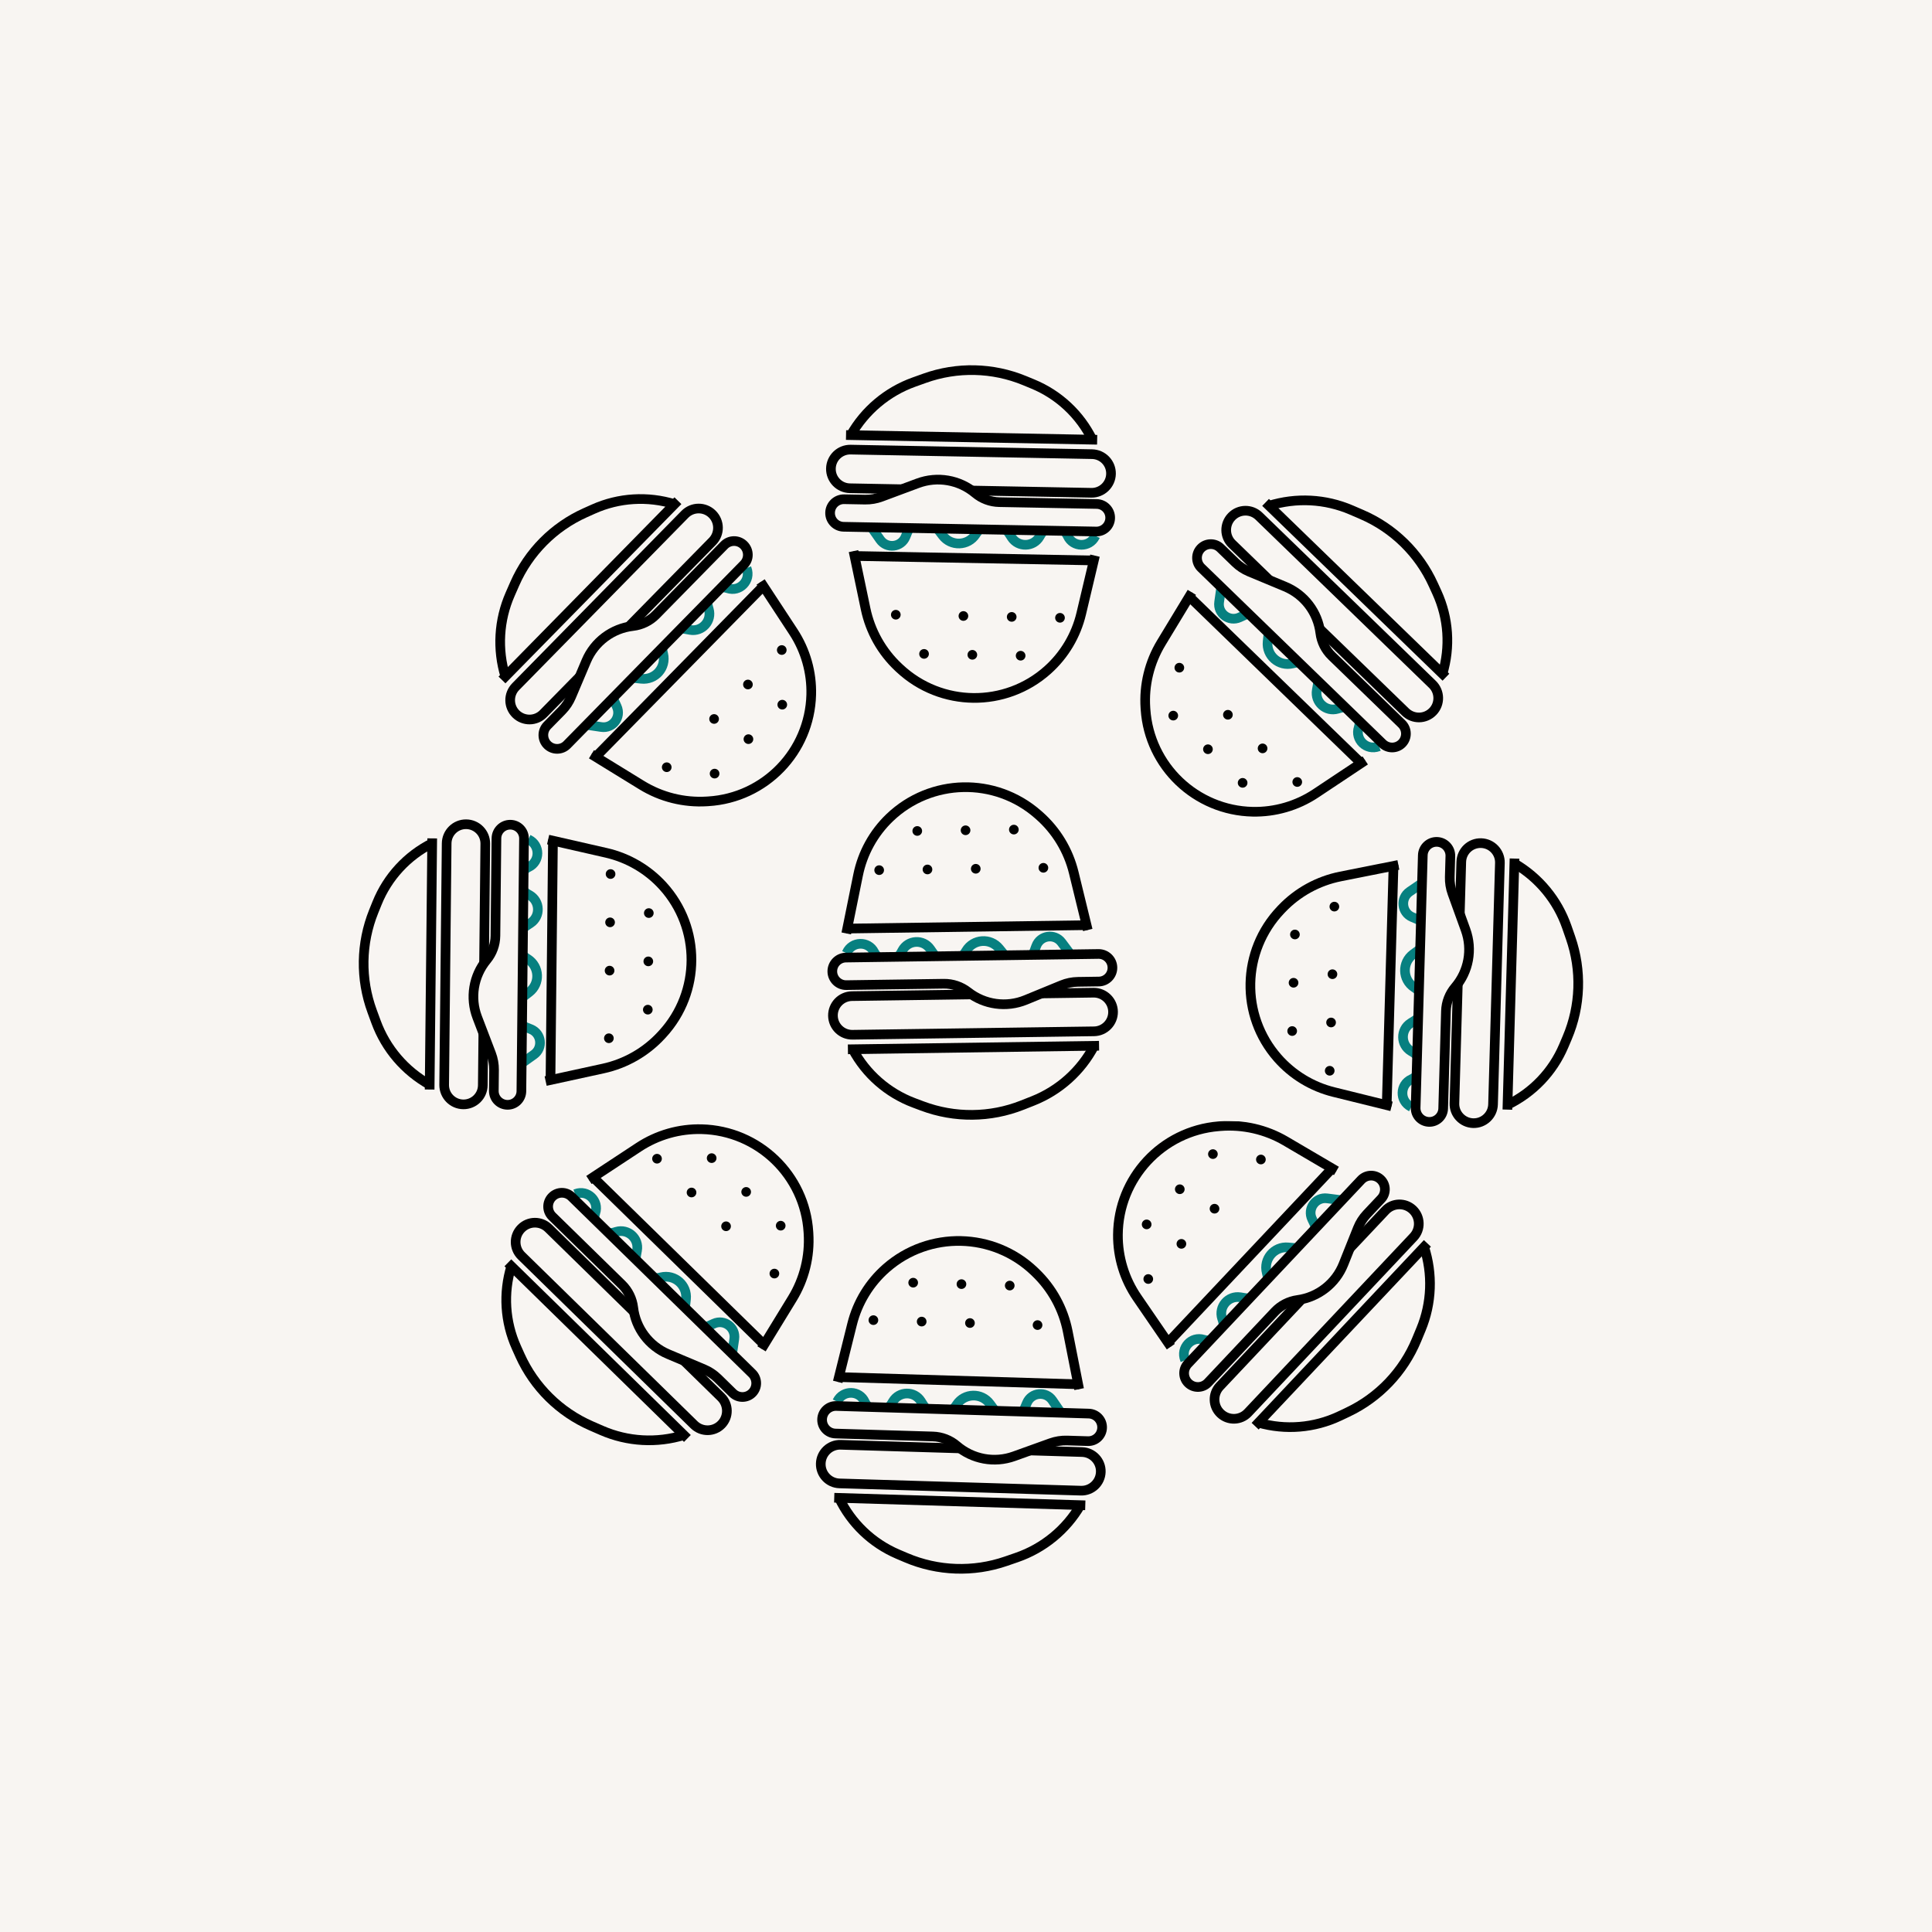 <svg width="200" height="200" viewBox="0 0 200 200" fill="none" xmlns="http://www.w3.org/2000/svg">
<rect width="200" height="200" fill="#F8F5F2"/>
<g clip-path="url(#clip0_122_19)">
<rect width="30" height="43" transform="translate(93.702 72.123) rotate(134.469)" fill="#F8F5F2"/>
<path d="M78.742 60.24L82.122 65.392C83.393 67.33 84.041 69.611 83.978 71.927V71.927C83.819 77.807 79.195 82.591 73.324 82.951L73.168 82.961C70.801 83.106 68.447 82.518 66.427 81.276L61.229 78.081" stroke="black"/>
<line x1="79.099" y1="60.59" x2="61.585" y2="78.431" stroke="black"/>
<path d="M69.828 52.19V52.19C67.056 51.334 64.067 51.517 61.419 52.704L60.576 53.082C57.319 54.542 54.72 57.162 53.286 60.431L52.813 61.509C51.632 64.198 51.456 67.222 52.315 70.031V70.031" stroke="black"/>
<path d="M70.178 51.834L51.965 70.388" stroke="black"/>
<path d="M73.727 53.215C74.515 53.989 74.527 55.255 73.753 56.043L56.24 73.884C55.466 74.672 54.2 74.684 53.411 73.91C52.623 73.136 52.611 71.87 53.385 71.082L55.046 69.39L59.822 64.525L63.37 60.91L70.898 53.241C71.672 52.453 72.939 52.441 73.727 53.215Z" fill="#F8F5F2" stroke="black"/>
<path d="M77.281 58.806L77.298 58.852C77.762 60.094 76.575 61.319 75.319 60.893V60.893C74.111 60.484 72.944 61.606 73.304 62.829L73.372 63.058C73.729 64.272 72.68 65.437 71.435 65.208L70.939 65.116C69.509 64.853 68.282 66.148 68.622 67.562L68.654 67.693C68.994 69.106 67.829 70.427 66.384 70.267L65.461 70.164C64.082 70.011 63.062 71.417 63.636 72.679L63.848 73.145C64.343 74.234 63.435 75.438 62.253 75.262L60.581 75.013C59.661 74.876 59.104 75.995 59.767 76.646V76.646" stroke="#078080"/>
<circle cx="80.981" cy="72.948" r="0.5" transform="rotate(134.469 80.981 72.948)" fill="black"/>
<circle cx="77.478" cy="76.516" r="0.5" transform="rotate(134.469 77.478 76.516)" fill="black"/>
<circle cx="80.928" cy="67.291" r="0.5" transform="rotate(134.469 80.928 67.291)" fill="black"/>
<circle cx="77.426" cy="70.859" r="0.5" transform="rotate(134.469 77.426 70.859)" fill="black"/>
<circle cx="73.923" cy="74.427" r="0.5" transform="rotate(134.469 73.923 74.427)" fill="black"/>
<circle cx="69.019" cy="79.423" r="0.5" transform="rotate(134.469 69.019 79.423)" fill="black"/>
<circle cx="73.975" cy="80.084" r="0.5" transform="rotate(134.469 73.975 80.084)" fill="black"/>
<path d="M76.99 56.419C77.553 56.971 77.561 57.874 77.009 58.436L58.693 77.095C58.141 77.657 57.237 77.666 56.675 77.114C56.113 76.562 56.105 75.659 56.657 75.097L58.174 73.551C58.578 73.139 58.9 72.656 59.125 72.125L60.697 68.415C61.538 66.431 63.381 65.052 65.522 64.804C66.426 64.699 67.267 64.288 67.905 63.638L74.973 56.438C75.525 55.875 76.428 55.867 76.99 56.419Z" fill="#F8F5F2" stroke="black"/>
</g>
<g clip-path="url(#clip1_122_19)">
<rect width="30" height="43" transform="translate(75.763 85.109) rotate(90.591)" fill="#F8F5F2"/>
<path d="M56.743 86.913L62.75 88.284C65.01 88.8 67.058 89.995 68.618 91.708V91.708C72.579 96.057 72.562 102.71 68.58 107.039L68.474 107.154C66.868 108.899 64.764 110.107 62.447 110.612L56.485 111.912" stroke="black"/>
<line x1="57.243" y1="86.918" x2="56.985" y2="111.917" stroke="black"/>
<path d="M44.738 87.289V87.289C42.147 88.594 40.118 90.797 39.033 93.488L38.687 94.345C37.352 97.655 37.294 101.344 38.526 104.695L38.932 105.8C39.946 108.557 41.914 110.859 44.48 112.288V112.288" stroke="black"/>
<path d="M44.743 86.789L44.475 112.788" stroke="black"/>
<path d="M48.259 85.325C49.363 85.337 50.249 86.241 50.238 87.346L49.98 112.345C49.969 113.449 49.064 114.335 47.96 114.324C46.855 114.312 45.969 113.408 45.98 112.303L46.005 109.933L46.075 103.115L46.127 98.051L46.238 87.305C46.25 86.2 47.154 85.314 48.259 85.325Z" fill="#F8F5F2" stroke="black"/>
<path d="M54.695 86.892L54.74 86.913C55.936 87.487 55.929 89.192 54.728 89.757V89.757C53.575 90.299 53.511 91.916 54.618 92.548L54.825 92.666C55.925 93.294 55.976 94.861 54.92 95.558L54.498 95.836C53.285 96.638 53.299 98.422 54.523 99.205L54.637 99.277C55.862 100.06 55.938 101.821 54.785 102.706L54.048 103.272C52.949 104.117 53.188 105.837 54.477 106.349L54.952 106.538C56.063 106.98 56.244 108.477 55.269 109.17L53.892 110.149C53.134 110.688 53.508 111.881 54.437 111.891V111.891" stroke="#078080"/>
<circle cx="67.165" cy="94.521" r="0.5" transform="rotate(90.591 67.165 94.521)" fill="black"/>
<circle cx="67.113" cy="99.521" r="0.5" transform="rotate(90.591 67.113 99.521)" fill="black"/>
<circle cx="63.206" cy="90.48" r="0.5" transform="rotate(90.591 63.206 90.48)" fill="black"/>
<circle cx="63.155" cy="95.48" r="0.5" transform="rotate(90.591 63.155 95.48)" fill="black"/>
<circle cx="63.103" cy="100.479" r="0.5" transform="rotate(90.591 63.103 100.479)" fill="black"/>
<circle cx="63.031" cy="107.479" r="0.5" transform="rotate(90.591 63.031 107.479)" fill="black"/>
<circle cx="67.062" cy="104.52" r="0.5" transform="rotate(90.591 67.062 104.52)" fill="black"/>
<path d="M52.832 85.373C53.62 85.381 54.252 86.026 54.244 86.814L53.974 112.959C53.966 113.747 53.321 114.379 52.533 114.371C51.745 114.363 51.113 113.718 51.121 112.93L51.143 110.764C51.149 110.187 51.047 109.615 50.841 109.077L49.403 105.313C48.633 103.3 49.005 101.028 50.377 99.366C50.956 98.664 51.277 97.784 51.286 96.874L51.391 86.784C51.399 85.996 52.044 85.364 52.832 85.373Z" fill="#F8F5F2" stroke="black"/>
</g>
<g clip-path="url(#clip2_122_19)">
<rect width="30" height="43" transform="translate(72.825 107.17) rotate(44.378)" fill="#F8F5F2"/>
<path d="M60.966 122.148L66.113 118.76C68.049 117.486 70.329 116.834 72.645 116.894V116.894C78.525 117.044 83.317 121.66 83.686 127.53L83.696 127.686C83.845 130.053 83.261 132.408 82.022 134.43L78.835 139.633" stroke="black"/>
<line x1="61.316" y1="121.791" x2="79.184" y2="139.276" stroke="black"/>
<path d="M52.931 131.075V131.075C52.079 133.849 52.267 136.837 53.458 139.483L53.837 140.325C55.303 143.581 57.926 146.175 61.198 147.604L62.277 148.075C64.968 149.251 67.992 149.423 70.8 148.56V148.56" stroke="black"/>
<path d="M52.574 130.725L71.157 148.909" stroke="black"/>
<path d="M53.95 127.175C54.722 126.385 55.988 126.371 56.778 127.144L74.646 144.629C75.436 145.401 75.45 146.667 74.677 147.457C73.904 148.246 72.638 148.26 71.849 147.488L70.155 145.83L65.281 141.061L61.661 137.519L53.98 130.003C53.191 129.23 53.177 127.964 53.95 127.175Z" fill="#F8F5F2" stroke="black"/>
<path d="M59.534 123.612L59.58 123.595C60.822 123.128 62.049 124.313 61.625 125.57V125.57C61.218 126.778 62.342 127.944 63.564 127.582L63.793 127.514C65.007 127.154 66.173 128.202 65.946 129.447L65.855 129.944C65.594 131.374 66.892 132.599 68.304 132.256L68.435 132.224C69.847 131.882 71.171 133.045 71.013 134.49L70.912 135.414C70.76 136.792 72.168 137.81 73.43 137.234L73.895 137.021C74.983 136.525 76.189 137.431 76.014 138.614L75.768 140.286C75.633 141.205 76.753 141.761 77.403 141.097V141.097" stroke="#078080"/>
<circle cx="73.671" cy="119.889" r="0.5" transform="rotate(44.378 73.671 119.889)" fill="black"/>
<circle cx="77.244" cy="123.386" r="0.5" transform="rotate(44.378 77.244 123.386)" fill="black"/>
<circle cx="68.014" cy="119.95" r="0.5" transform="rotate(44.378 68.014 119.95)" fill="black"/>
<circle cx="71.588" cy="123.447" r="0.5" transform="rotate(44.378 71.588 123.447)" fill="black"/>
<circle cx="75.162" cy="126.944" r="0.5" transform="rotate(44.378 75.162 126.944)" fill="black"/>
<circle cx="80.165" cy="131.84" r="0.5" transform="rotate(44.378 80.165 131.84)" fill="black"/>
<circle cx="80.818" cy="126.883" r="0.5" transform="rotate(44.378 80.818 126.883)" fill="black"/>
<path d="M57.148 123.906C57.699 123.343 58.602 123.333 59.166 123.884L77.854 142.171C78.417 142.722 78.427 143.625 77.876 144.188C77.325 144.751 76.421 144.761 75.858 144.21L74.31 142.695C73.898 142.292 73.414 141.97 72.883 141.746L69.17 140.18C67.185 139.342 65.802 137.502 65.551 135.361C65.445 134.457 65.032 133.617 64.382 132.98L57.17 125.923C56.607 125.372 56.597 124.469 57.148 123.906Z" fill="#F8F5F2" stroke="black"/>
</g>
<g clip-path="url(#clip3_122_19)">
<rect width="30" height="43" transform="translate(85.293 124) rotate(1.722)" fill="#F8F5F2"/>
<path d="M86.721 143.052L88.21 137.072C88.77 134.823 90.005 132.8 91.749 131.273V131.273C96.175 127.399 102.827 127.547 107.076 131.614L107.189 131.723C108.903 133.362 110.068 135.49 110.528 137.817L111.709 143.803" stroke="black"/>
<line x1="86.736" y1="142.552" x2="111.724" y2="143.303" stroke="black"/>
<path d="M86.86 155.061V155.061C88.113 157.678 90.276 159.749 92.944 160.888L93.794 161.25C97.078 162.651 100.765 162.781 104.139 161.616L105.252 161.232C108.028 160.273 110.369 158.35 111.848 155.813V155.813" stroke="black"/>
<path d="M86.36 155.046L112.348 155.828" stroke="black"/>
<path d="M84.966 151.503C84.999 150.398 85.921 149.53 87.025 149.564L112.014 150.315C113.118 150.348 113.986 151.27 113.953 152.374C113.919 153.478 112.997 154.346 111.893 154.313L109.524 154.242L102.709 154.037L97.647 153.885L86.905 153.562C85.801 153.529 84.932 152.607 84.966 151.503Z" fill="#F8F5F2" stroke="black"/>
<path d="M86.659 145.098L86.681 145.054C87.278 143.87 88.983 143.91 89.524 145.122V145.122C90.043 146.286 91.659 146.382 92.312 145.287L92.435 145.082C93.084 143.995 94.651 143.975 95.328 145.045L95.598 145.472C96.375 146.7 98.159 146.722 98.966 145.513L99.041 145.401C99.847 144.192 101.609 144.151 102.472 145.321L103.023 146.069C103.846 147.185 105.571 146.979 106.108 145.701L106.307 145.229C106.77 144.127 108.271 143.976 108.944 144.964L109.896 146.361C110.42 147.129 111.62 146.779 111.648 145.85V145.85" stroke="#078080"/>
<circle cx="94.533" cy="132.782" r="0.5" transform="rotate(1.722 94.533 132.782)" fill="black"/>
<circle cx="99.53" cy="132.932" r="0.5" transform="rotate(1.722 99.53 132.932)" fill="black"/>
<circle cx="90.414" cy="136.66" r="0.5" transform="rotate(1.722 90.414 136.66)" fill="black"/>
<circle cx="95.412" cy="136.81" r="0.5" transform="rotate(1.722 95.412 136.81)" fill="black"/>
<circle cx="100.41" cy="136.96" r="0.5" transform="rotate(1.722 100.41 136.96)" fill="black"/>
<circle cx="107.407" cy="137.171" r="0.5" transform="rotate(1.722 107.407 137.171)" fill="black"/>
<circle cx="104.528" cy="133.082" r="0.5" transform="rotate(1.722 104.528 133.082)" fill="black"/>
<path d="M85.103 146.931C85.127 146.144 85.784 145.524 86.572 145.548L112.707 146.334C113.494 146.358 114.114 147.015 114.09 147.803C114.066 148.59 113.409 149.21 112.621 149.186L110.456 149.121C109.88 149.104 109.306 149.195 108.763 149.39L104.972 150.753C102.944 151.483 100.68 151.066 99.045 149.662C98.355 149.069 97.481 148.731 96.572 148.703L86.486 148.4C85.699 148.376 85.079 147.719 85.103 146.931Z" fill="#F8F5F2" stroke="black"/>
</g>
<g clip-path="url(#clip4_122_19)">
<rect width="30" height="43" transform="translate(85.335 77.656) rotate(-0.815)" fill="#F8F5F2"/>
<path d="M87.605 96.626L88.829 90.587C89.289 88.315 90.433 86.239 92.108 84.637V84.637C96.358 80.571 103.009 80.424 107.435 84.299L107.553 84.402C109.337 85.964 110.595 88.039 111.157 90.343L112.603 96.271" stroke="black"/>
<line x1="87.598" y1="96.126" x2="112.596" y2="95.771" stroke="black"/>
<path d="M88.276 108.618V108.618C89.643 111.177 91.896 113.15 94.612 114.169L95.478 114.494C98.82 115.748 102.509 115.715 105.829 114.401L106.923 113.968C109.654 112.887 111.907 110.863 113.273 108.262V108.262" stroke="black"/>
<path d="M87.776 108.625L113.773 108.255" stroke="black"/>
<path d="M86.226 105.147C86.21 104.042 87.093 103.134 88.198 103.118L113.195 102.763C114.299 102.747 115.208 103.63 115.223 104.734C115.239 105.839 114.356 106.747 113.252 106.763L110.882 106.796L104.064 106.893L99 106.965L88.254 107.118C87.15 107.134 86.242 106.251 86.226 105.147Z" fill="#F8F5F2" stroke="black"/>
<path d="M87.634 98.674L87.655 98.629C88.199 97.419 89.904 97.384 90.497 98.57V98.57C91.068 99.71 92.686 99.735 93.29 98.612L93.404 98.402C94.004 97.287 95.569 97.198 96.293 98.237L96.581 98.651C97.412 99.844 99.195 99.787 99.948 98.543L100.018 98.428C100.77 97.185 102.528 97.065 103.441 98.196L104.025 98.919C104.897 99.997 106.611 99.715 107.091 98.415L107.269 97.935C107.683 96.813 109.175 96.596 109.892 97.553L110.905 98.907C111.462 99.651 112.645 99.247 112.632 98.318V98.318" stroke="#078080"/>
<circle cx="94.955" cy="86.021" r="0.5" transform="rotate(-0.815 94.955 86.021)" fill="black"/>
<circle cx="99.955" cy="85.95" r="0.5" transform="rotate(-0.815 99.955 85.95)" fill="black"/>
<circle cx="91.012" cy="90.077" r="0.5" transform="rotate(-0.815 91.012 90.077)" fill="black"/>
<circle cx="96.012" cy="90.006" r="0.5" transform="rotate(-0.815 96.012 90.006)" fill="black"/>
<circle cx="101.011" cy="89.935" r="0.5" transform="rotate(-0.815 101.011 89.935)" fill="black"/>
<circle cx="108.011" cy="89.835" r="0.5" transform="rotate(-0.815 108.011 89.835)" fill="black"/>
<circle cx="104.954" cy="85.879" r="0.5" transform="rotate(-0.815 104.954 85.879)" fill="black"/>
<path d="M86.161 100.574C86.15 99.786 86.78 99.138 87.567 99.127L113.712 98.755C114.499 98.744 115.147 99.374 115.158 100.161C115.17 100.949 114.54 101.597 113.752 101.608L111.586 101.639C111.01 101.647 110.44 101.764 109.907 101.983L106.18 103.513C104.186 104.331 101.906 104.015 100.211 102.685C99.494 102.123 98.607 101.824 97.697 101.836L87.608 101.98C86.82 101.991 86.172 101.362 86.161 100.574Z" fill="#F8F5F2" stroke="black"/>
</g>
<g clip-path="url(#clip5_122_19)">
<rect width="30" height="43" transform="translate(129.541 93.756) rotate(-135.892)" fill="#F8F5F2"/>
<path d="M141.329 78.721L136.198 82.134C134.269 83.417 131.992 84.079 129.675 84.031V84.031C123.794 83.909 118.981 79.316 118.584 73.447L118.573 73.291C118.413 70.925 118.987 68.567 120.216 66.539L123.378 61.321" stroke="black"/>
<line x1="140.981" y1="79.08" x2="123.03" y2="61.68" stroke="black"/>
<path d="M149.322 69.757V69.757C150.161 66.979 149.959 63.991 148.756 61.351L148.372 60.511C146.891 57.262 144.256 54.681 140.978 53.267L139.897 52.8C137.2 51.637 134.175 51.48 131.371 52.356V52.356" stroke="black"/>
<path d="M149.681 70.105L131.012 52.008" stroke="black"/>
<path d="M148.322 73.662C147.554 74.455 146.287 74.475 145.494 73.706L127.543 56.306C126.75 55.537 126.731 54.271 127.499 53.478C128.268 52.684 129.534 52.665 130.327 53.434L132.029 55.083L136.925 59.829L140.562 63.354L148.278 70.834C149.071 71.603 149.091 72.869 148.322 73.662Z" fill="#F8F5F2" stroke="black"/>
<path d="M142.754 77.251L142.708 77.268C141.469 77.741 140.237 76.561 140.654 75.302V75.302C141.055 74.092 139.927 72.932 138.706 73.3L138.477 73.369C137.265 73.734 136.094 72.692 136.315 71.446L136.404 70.949C136.658 69.518 135.355 68.299 133.944 68.648L133.813 68.68C132.402 69.029 131.073 67.872 131.225 66.427L131.322 65.503C131.466 64.124 130.053 63.113 128.795 63.695L128.33 63.909C127.245 64.411 126.035 63.511 126.204 62.327L126.442 60.654C126.573 59.733 125.45 59.183 124.804 59.851V59.851" stroke="#078080"/>
<circle cx="128.636" cy="81.04" r="0.5" transform="rotate(-135.892 128.636 81.04)" fill="black"/>
<circle cx="125.046" cy="77.56" r="0.5" transform="rotate(-135.892 125.046 77.56)" fill="black"/>
<circle cx="134.292" cy="80.952" r="0.5" transform="rotate(-135.892 134.292 80.952)" fill="black"/>
<circle cx="130.702" cy="77.472" r="0.5" transform="rotate(-135.892 130.702 77.472)" fill="black"/>
<circle cx="127.112" cy="73.992" r="0.5" transform="rotate(-135.892 127.112 73.992)" fill="black"/>
<circle cx="122.085" cy="69.12" r="0.5" transform="rotate(-135.892 122.085 69.12)" fill="black"/>
<circle cx="121.455" cy="74.08" r="0.5" transform="rotate(-135.892 121.455 74.08)" fill="black"/>
<path d="M145.139 76.946C144.591 77.511 143.688 77.525 143.122 76.977L124.348 58.779C123.782 58.23 123.768 57.327 124.316 56.761C124.865 56.196 125.768 56.182 126.333 56.73L127.889 58.238C128.303 58.639 128.788 58.959 129.32 59.18L133.04 60.729C135.03 61.557 136.421 63.391 136.682 65.53C136.792 66.434 137.209 67.272 137.863 67.906L145.108 74.928C145.673 75.477 145.688 76.38 145.139 76.946Z" fill="#F8F5F2" stroke="black"/>
</g>
<g clip-path="url(#clip6_122_19)">
<rect width="30" height="43" transform="translate(114.995 76.556) rotate(-178.924)" fill="#F8F5F2"/>
<path d="M113.352 57.522L111.93 63.517C111.395 65.772 110.183 67.81 108.456 69.356V69.356C104.074 73.279 97.422 73.206 93.127 69.188L93.012 69.081C91.281 67.46 90.091 65.346 89.606 63.025L88.356 57.052" stroke="black"/>
<line x1="113.343" y1="58.021" x2="88.347" y2="57.552" stroke="black"/>
<path d="M113.077 45.514V45.514C111.795 42.912 109.609 40.865 106.927 39.757L106.073 39.404C102.774 38.04 99.086 37.952 95.725 39.155L94.617 39.552C91.851 40.542 89.533 42.491 88.082 45.045V45.045" stroke="black"/>
<path d="M113.577 45.524L87.582 45.035" stroke="black"/>
<path d="M115.011 49.051C114.991 50.156 114.078 51.034 112.974 51.013L87.978 50.544C86.874 50.523 85.996 49.611 86.016 48.507C86.037 47.402 86.949 46.524 88.054 46.544L90.423 46.589L97.24 46.717L102.304 46.812L113.049 47.014C114.154 47.035 115.032 47.947 115.011 49.051Z" fill="#F8F5F2" stroke="black"/>
<path d="M113.39 55.474L113.369 55.519C112.785 56.71 111.08 56.688 110.526 55.483V55.483C109.993 54.325 108.377 54.247 107.735 55.349L107.615 55.556C106.978 56.65 105.411 56.687 104.722 55.625L104.448 55.202C103.657 53.982 101.873 53.98 101.079 55.198L101.006 55.311C100.213 56.529 98.452 56.59 97.576 55.43L97.016 54.689C96.181 53.582 94.458 53.807 93.935 55.091L93.742 55.565C93.291 56.672 91.793 56.84 91.108 55.86L90.141 54.474C89.608 53.712 88.412 54.076 88.395 55.005V55.005" stroke="#078080"/>
<circle cx="105.656" cy="67.879" r="0.5" transform="rotate(-178.924 105.656 67.879)" fill="black"/>
<circle cx="100.657" cy="67.785" r="0.5" transform="rotate(-178.924 100.657 67.785)" fill="black"/>
<circle cx="109.73" cy="63.955" r="0.5" transform="rotate(-178.924 109.73 63.955)" fill="black"/>
<circle cx="104.731" cy="63.861" r="0.5" transform="rotate(-178.924 104.731 63.861)" fill="black"/>
<circle cx="99.732" cy="63.767" r="0.5" transform="rotate(-178.924 99.732 63.767)" fill="black"/>
<circle cx="92.734" cy="63.636" r="0.5" transform="rotate(-178.924 92.734 63.636)" fill="black"/>
<circle cx="95.658" cy="67.691" r="0.5" transform="rotate(-178.924 95.658 67.691)" fill="black"/>
<path d="M114.925 53.624C114.911 54.411 114.26 55.038 113.472 55.023L87.33 54.532C86.542 54.517 85.916 53.867 85.93 53.079C85.945 52.291 86.596 51.665 87.384 51.68L89.55 51.72C90.126 51.731 90.699 51.633 91.239 51.432L95.015 50.026C97.034 49.274 99.302 49.665 100.953 51.05C101.651 51.636 102.528 51.964 103.438 51.981L113.526 52.171C114.314 52.185 114.94 52.836 114.925 53.624Z" fill="#F8F5F2" stroke="black"/>
</g>
<g clip-path="url(#clip7_122_19)">
<rect width="30" height="43" transform="translate(106 127.833) rotate(-46.699)" fill="#F8F5F2"/>
<path d="M121.199 139.408L117.715 134.326C116.404 132.414 115.71 130.147 115.726 127.83V127.83C115.765 121.948 120.29 117.07 126.153 116.591L126.309 116.578C128.672 116.384 131.038 116.925 133.083 118.125L138.345 121.214" stroke="black"/>
<line x1="120.835" y1="139.065" x2="137.981" y2="120.871" stroke="black"/>
<path d="M130.275 147.274V147.274C133.064 148.074 136.049 147.83 138.672 146.589L139.507 146.194C142.734 144.668 145.278 141.996 146.646 138.698L147.097 137.611C148.222 134.898 148.337 131.871 147.421 129.08V129.08" stroke="black"/>
<path d="M129.932 147.638L147.764 128.716" stroke="black"/>
<path d="M126.356 146.329C125.552 145.572 125.515 144.306 126.272 143.502L143.418 125.308C144.176 124.504 145.442 124.467 146.245 125.224C147.049 125.982 147.087 127.248 146.329 128.052L144.704 129.776L140.028 134.738L136.554 138.424L129.183 146.245C128.426 147.049 127.16 147.087 126.356 146.329Z" fill="#F8F5F2" stroke="black"/>
<path d="M122.689 140.812L122.671 140.767C122.181 139.534 123.343 138.285 124.608 138.685V138.685C125.824 139.069 126.968 137.924 126.583 136.709L126.51 136.481C126.128 135.274 127.153 134.088 128.403 134.292L128.901 134.374C130.336 134.608 131.536 133.288 131.167 131.882L131.133 131.751C130.764 130.346 131.902 129 133.35 129.131L134.275 129.215C135.656 129.341 136.647 127.914 136.048 126.663L135.827 126.202C135.31 125.124 136.193 123.901 137.379 124.053L139.055 124.268C139.977 124.386 140.511 123.256 139.835 122.618V122.618" stroke="#078080"/>
<circle cx="118.701" cy="126.749" r="0.5" transform="rotate(-46.699 118.701 126.749)" fill="black"/>
<circle cx="122.131" cy="123.11" r="0.5" transform="rotate(-46.699 122.131 123.11)" fill="black"/>
<circle cx="118.869" cy="132.403" r="0.5" transform="rotate(-46.699 118.869 132.403)" fill="black"/>
<circle cx="122.298" cy="128.764" r="0.5" transform="rotate(-46.699 122.298 128.764)" fill="black"/>
<circle cx="125.727" cy="125.125" r="0.5" transform="rotate(-46.699 125.727 125.125)" fill="black"/>
<circle cx="130.528" cy="120.031" r="0.5" transform="rotate(-46.699 130.528 120.031)" fill="black"/>
<circle cx="125.56" cy="119.471" r="0.5" transform="rotate(-46.699 125.56 119.471)" fill="black"/>
<path d="M123.028 143.193C122.454 142.652 122.428 141.749 122.968 141.176L140.9 122.148C141.441 121.574 142.344 121.547 142.917 122.088C143.491 122.628 143.517 123.531 142.977 124.104L141.491 125.681C141.096 126.1 140.783 126.59 140.569 127.125L139.073 130.867C138.273 132.868 136.459 134.284 134.323 134.576C133.421 134.699 132.589 135.127 131.965 135.79L125.044 143.133C124.504 143.706 123.601 143.733 123.028 143.193Z" fill="#F8F5F2" stroke="black"/>
</g>
<g clip-path="url(#clip8_122_19)">
<rect width="30" height="43" transform="translate(125 115.988) rotate(-88.374)" fill="#F8F5F2"/>
<path d="M144.049 114.528L138.067 113.049C135.817 112.492 133.792 111.261 132.262 109.519V109.519C128.381 105.1 128.518 98.448 132.578 94.192L132.686 94.078C134.322 92.362 136.449 91.193 138.774 90.73L144.759 89.538" stroke="black"/>
<line x1="143.549" y1="114.514" x2="144.259" y2="89.524" stroke="black"/>
<path d="M156.058 114.369V114.369C158.673 113.111 160.741 110.945 161.875 108.274L162.236 107.424C163.631 104.138 163.755 100.45 162.584 97.078L162.198 95.966C161.234 93.191 159.308 90.854 156.768 89.379V89.379" stroke="black"/>
<path d="M156.044 114.868L156.782 88.879" stroke="black"/>
<path d="M152.503 116.269C151.399 116.237 150.529 115.317 150.561 114.213L151.27 89.223C151.302 88.118 152.222 87.249 153.326 87.28C154.43 87.312 155.3 88.232 155.269 89.336L155.201 91.705L155.008 98.521L154.864 103.584L154.559 114.326C154.528 115.43 153.607 116.3 152.503 116.269Z" fill="#F8F5F2" stroke="black"/>
<path d="M146.096 114.586L146.052 114.564C144.866 113.969 144.904 112.264 146.115 111.721V111.721C147.278 111.2 147.371 109.584 146.276 108.932L146.07 108.81C144.982 108.163 144.959 106.595 146.028 105.917L146.455 105.646C147.682 104.867 147.701 103.083 146.49 102.278L146.378 102.204C145.168 101.399 145.123 99.637 146.292 98.773L147.039 98.22C148.153 97.396 147.945 95.671 146.666 95.135L146.194 94.938C145.091 94.476 144.938 92.976 145.925 92.301L147.32 91.347C148.087 90.822 147.734 89.622 146.805 89.596V89.596" stroke="#078080"/>
<circle cx="133.766" cy="106.733" r="0.5" transform="rotate(-88.374 133.766 106.733)" fill="black"/>
<circle cx="133.908" cy="101.735" r="0.5" transform="rotate(-88.374 133.908 101.735)" fill="black"/>
<circle cx="137.651" cy="110.845" r="0.5" transform="rotate(-88.374 137.651 110.845)" fill="black"/>
<circle cx="137.793" cy="105.847" r="0.5" transform="rotate(-88.374 137.793 105.847)" fill="black"/>
<circle cx="137.935" cy="100.849" r="0.5" transform="rotate(-88.374 137.935 100.849)" fill="black"/>
<circle cx="138.133" cy="93.852" r="0.5" transform="rotate(-88.374 138.133 93.852)" fill="black"/>
<circle cx="134.05" cy="96.737" r="0.5" transform="rotate(-88.374 134.05 96.737)" fill="black"/>
<path d="M147.932 116.139C147.144 116.116 146.524 115.46 146.546 114.672L147.288 88.536C147.31 87.748 147.967 87.128 148.755 87.15C149.542 87.173 150.162 87.829 150.14 88.617L150.079 90.782C150.062 91.358 150.154 91.932 150.35 92.474L151.72 96.264C152.453 98.29 152.04 100.555 150.639 102.192C150.047 102.884 149.71 103.757 149.684 104.667L149.398 114.753C149.376 115.541 148.719 116.161 147.932 116.139Z" fill="#F8F5F2" stroke="black"/>
</g>
<defs>
<clipPath id="clip0_122_19">
<rect width="30" height="43" fill="white" transform="translate(93.702 72.123) rotate(134.469)"/>
</clipPath>
<clipPath id="clip1_122_19">
<rect width="30" height="43" fill="white" transform="translate(75.763 85.109) rotate(90.591)"/>
</clipPath>
<clipPath id="clip2_122_19">
<rect width="30" height="43" fill="white" transform="translate(72.825 107.17) rotate(44.378)"/>
</clipPath>
<clipPath id="clip3_122_19">
<rect width="30" height="43" fill="white" transform="translate(85.293 124) rotate(1.722)"/>
</clipPath>
<clipPath id="clip4_122_19">
<rect width="30" height="43" fill="white" transform="translate(85.335 77.656) rotate(-0.815)"/>
</clipPath>
<clipPath id="clip5_122_19">
<rect width="30" height="43" fill="white" transform="translate(129.541 93.756) rotate(-135.892)"/>
</clipPath>
<clipPath id="clip6_122_19">
<rect width="30" height="43" fill="white" transform="translate(114.995 76.556) rotate(-178.924)"/>
</clipPath>
<clipPath id="clip7_122_19">
<rect width="30" height="43" fill="white" transform="translate(106 127.833) rotate(-46.699)"/>
</clipPath>
<clipPath id="clip8_122_19">
<rect width="30" height="43" fill="white" transform="translate(125 115.988) rotate(-88.374)"/>
</clipPath>
</defs>
</svg>
